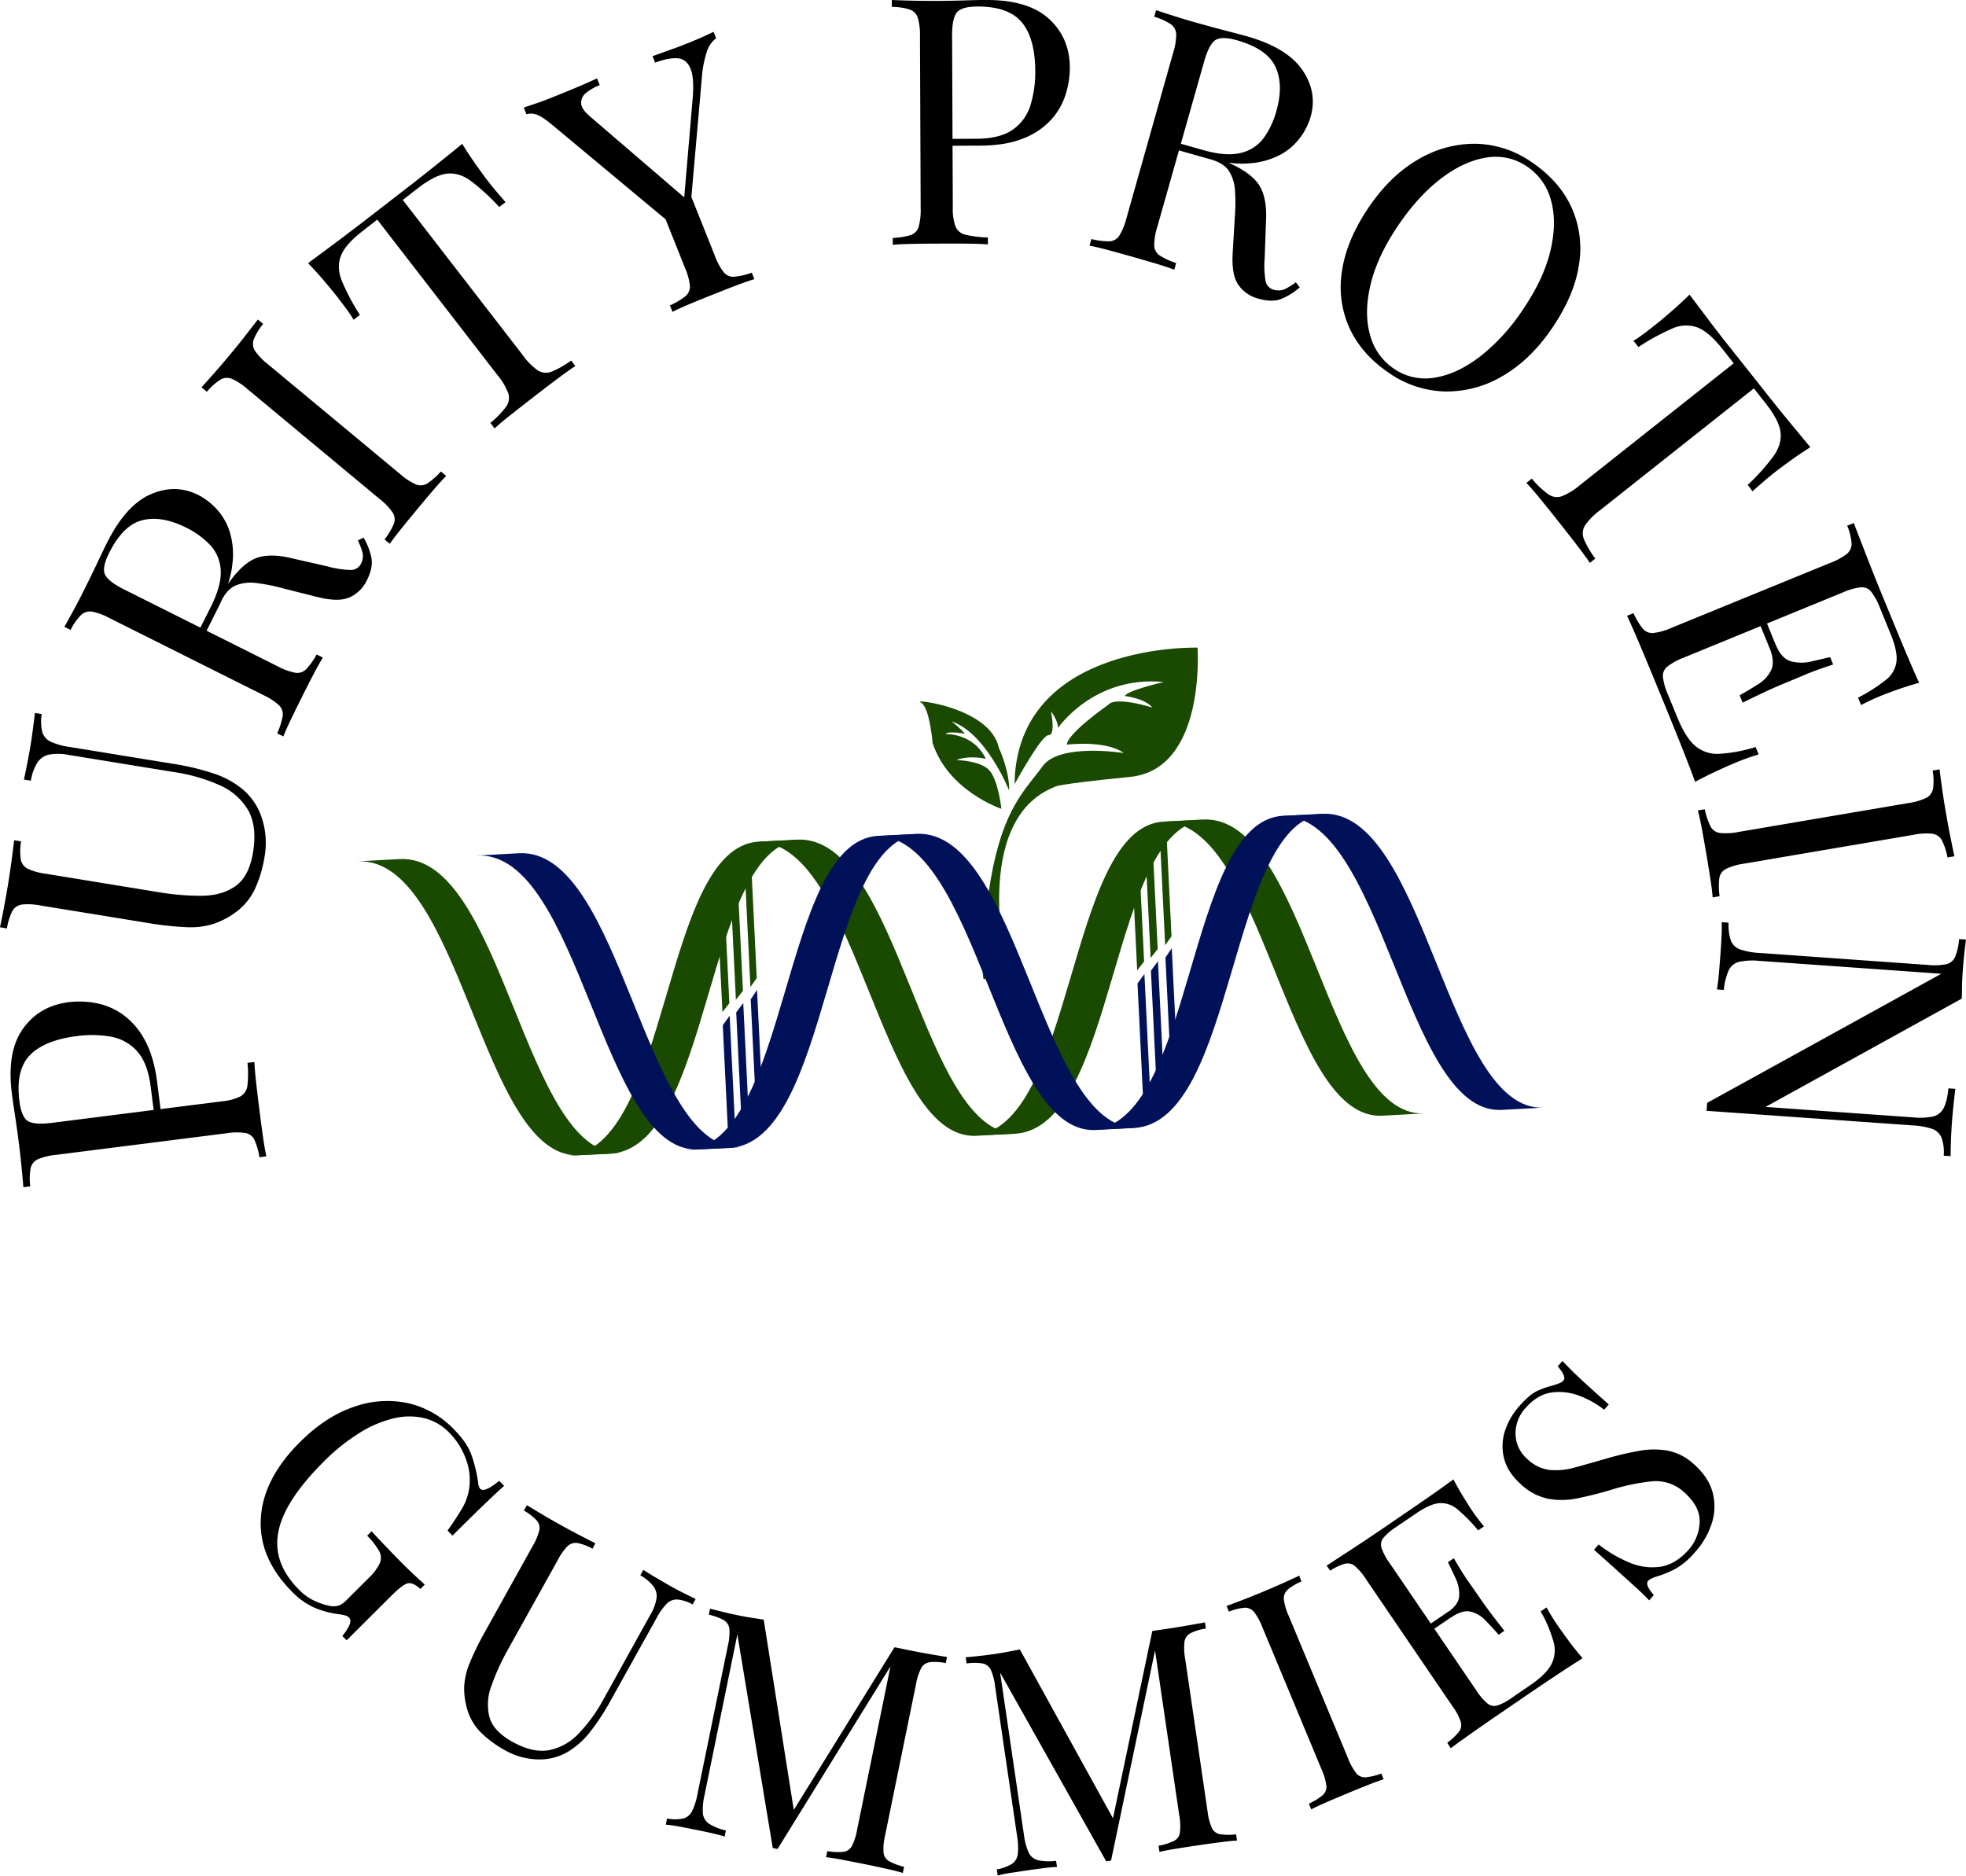 <svg xmlns="http://www.w3.org/2000/svg" width="852.67" height="813.64" viewBox="0 0 852.67 813.64"><defs><style>.cls-1{fill:#1a4900;}.cls-2{fill:#00115a;}</style></defs><g id="Layer_2" data-name="Layer 2"><g id="Layer_1-2" data-name="Layer 1"><path class="cls-1" d="M436.93,421.56s-16.35-65.78,20.65-80.27c0,0-.56-1,32.53-4.28s29.27-56.07,29.27-56.07-74.88-2.35-79.21,55.15l-.14,4.08s11.57-21.35,14.77-21.29,1-10.36,1-10.36,3.12,4.05,3.06,7.24c0,0,15.59-22.87,45.88-19.92,0,0-16,3.7-16.88,6.08,0,0,8.76,1,11.88,5,0,0-15.87-5.08-19.14-1.15,0,0-17.8,12.45-17.89,17.24,0,0,16.81-2.09,24.69,3.65,0,0-27.86-4.51-35.24,5.73s-17.1,18.05-22.47,49.1-3.19,43.06-3.19,43.06S436.83,427.15,436.93,421.56Z"/><path class="cls-1" d="M434.31,350.84s-23-7.61-29.82-28.5c0,0-1.3-16-5.26-17.66s30.3,2.15,34,19.79c0,0,4.61,9.67,4.45,18.45,0,0-9.92-24.94-25-30,0,0,4.41,3.41,5.73,5.36,0,0-7.4-1.4-8.23.18,0,0,12-.57,17.37,10.7,0,0-7.15-1.72-12.78.57,0,0,10,.09,14.09,4.2S434.31,350.84,434.31,350.84Z"/><path class="cls-1" d="M328.87,365.11c-42,2.66-38,134-82.87,136.21l18.33-.8c44.86-2.19,40.91-133.55,82.87-136.21Z"/><path class="cls-1" d="M504.48,356.41c-42,2.66-38,134-82.86,136.21l18.33-.8c44.85-2.19,40.9-133.55,82.86-136.21Z"/><path class="cls-2" d="M650.92,481.48C608.9,482.92,600,351.8,555.17,354l18.32-1c44.86-2.19,53.73,128.93,95.75,127.49Z"/><path class="cls-2" d="M474.84,490.2c-42,1.45-50.89-129.68-95.75-127.49l18.32-1c44.86-2.19,53.73,128.93,95.75,127.49Z"/><path class="cls-2" d="M302.58,498.62c-42,1.44-50.89-129.69-95.75-127.5l18.32-1c44.86-2.19,53.73,128.94,95.75,127.5Z"/><path class="cls-1" d="M423.11,492.71c-42,1.44-50.89-129.68-95.74-127.49l18.32-1c44.85-2.2,53.72,128.93,95.74,127.49Z"/><path class="cls-1" d="M599.19,484c-42,1.44-50.89-129.69-95.74-127.5l18.32-1c44.85-2.19,53.72,128.94,95.74,127.5Z"/><path class="cls-1" d="M250.86,501.13c-42,1.45-50.9-129.68-95.76-127.48l18.32-1c44.86-2.2,53.74,128.93,95.76,127.48Z"/><polygon class="cls-1" points="505.34 410.04 503.06 363.43 505.81 359.45 508.09 406.16 505.34 410.04"/><polygon class="cls-1" points="493.2 420.94 490.93 374.32 493.93 370.33 496.21 417.05 493.2 420.94"/><polygon class="cls-1" points="499.04 415.56 496.76 368.95 499.82 364.95 502.1 411.67 499.04 415.56"/><path class="cls-2" d="M556.21,353.9c-42,2.66-38,134-82.87,136.22l18.33-.8c44.86-2.19,40.91-133.56,82.87-136.22Z"/><polygon class="cls-2" points="507.81 463.49 505.46 415.39 508.2 411.29 510.56 459.49 507.81 463.49"/><polygon class="cls-2" points="495.69 474.71 493.35 426.61 496.34 422.5 498.69 470.7 495.69 474.71"/><polygon class="cls-2" points="501.52 469.17 499.17 421.07 502.22 416.96 504.58 465.16 501.52 469.17"/><polygon class="cls-1" points="325.46 428.15 323.19 381.54 325.93 377.56 328.21 424.27 325.46 428.15"/><polygon class="cls-1" points="313.33 439.05 311.05 392.44 314.05 388.44 316.33 435.16 313.33 439.05"/><polygon class="cls-1" points="319.17 433.67 316.89 387.06 319.94 383.06 322.22 429.78 319.17 433.67"/><path class="cls-2" d="M380.6,362.6c-42,2.66-38,134-82.87,136.22l18.33-.8c44.86-2.19,40.91-133.56,82.87-136.22Z"/><polygon class="cls-2" points="327.94 481.6 325.59 433.5 328.33 429.4 330.68 477.6 327.94 481.6"/><polygon class="cls-2" points="315.82 492.82 313.47 444.73 316.46 440.61 318.82 488.81 315.82 492.82"/><polygon class="cls-2" points="321.65 487.28 319.3 439.19 322.35 435.07 324.7 483.27 321.65 487.28"/><path d="M10.14,515q-.24-3.15-.74-8.23c-.32-3.38-.7-6.71-1.11-10q-.88-7-1.85-13.38t-1.3-9.06q-2.28-18,4.77-28t20-11.61a38.83,38.83,0,0,1,11.46.37A29.47,29.47,0,0,1,53,439.91a32.16,32.16,0,0,1,9.63,10.95q4.08,7.2,5.56,18.8L70,484l-3,.38-1.62-12.8Q64.07,461,59.35,455.89a20.06,20.06,0,0,0-11.52-6.25,48.67,48.67,0,0,0-14.4-.21Q19.3,451.22,13,457.69t-4.57,20q.87,6.84,3.66,8.6t10.53.78l73.81-9.35a22.35,22.35,0,0,0,7.9-2.14,6.2,6.2,0,0,0,3-4.84,46.67,46.67,0,0,0,0-9.68l3-.37q.19,3.9.87,9.87t1.46,12.06q.73,5.81,1.45,10.85t1.41,8.14l-3,.38a30.54,30.54,0,0,0-2.16-7.52,5.39,5.39,0,0,0-4-3,27.06,27.06,0,0,0-8.15.13l-73.81,9.35a27.17,27.17,0,0,0-8,1.93,5.62,5.62,0,0,0-3.13,3.95,25.64,25.64,0,0,0-.14,7.8Z"/><path d="M15.12,309.27l3,.49a18.83,18.83,0,0,0,.24,7.86,6.89,6.89,0,0,0,3.73,4.18,31.3,31.3,0,0,0,8.29,2.26l44.57,7.25a107.63,107.63,0,0,1,17.85,4.27,38.51,38.51,0,0,1,12.55,6.9,27.32,27.32,0,0,1,8.24,12.43,34.7,34.7,0,0,1,1.12,16.91,53.51,53.51,0,0,1-3.9,13.26,26.35,26.35,0,0,1-8.14,10.31,35.49,35.49,0,0,1-9.83,5.31A33.66,33.66,0,0,1,81,402.2a132.36,132.36,0,0,1-16.88-1.83l-46.49-7.56a27.31,27.31,0,0,0-8.21-.42,5.64,5.64,0,0,0-4.12,2.9A25.84,25.84,0,0,0,3,402.73l-3-.48q.66-3.08,1.62-8.09t1.91-10.79q.84-5.17,1.52-10.31t1.09-8.56l3,.48a25.44,25.44,0,0,0-.13,7.8,5.6,5.6,0,0,0,3,4.06,26.83,26.83,0,0,0,7.92,2.2l49,8a109.12,109.12,0,0,0,18.75,1.53q8.67-.1,14.52-4.25t7.55-14.65q1.83-11.25-2.13-18.2a26.36,26.36,0,0,0-12.3-10.82A74.05,74.05,0,0,0,76,335l-46.2-7.52a22.62,22.62,0,0,0-8.64-.11,8.1,8.1,0,0,0-5,3.52,21.59,21.59,0,0,0-2.78,7.76l-3-.49c.38-1.76.86-4.08,1.44-7s1.05-5.58,1.46-8.05.78-5.11,1.09-7.64S15,310.87,15.12,309.27Z"/><path d="M27.93,271.9q1.55-2.75,4-7.24t4.63-8.92q3.16-6.3,5.91-12.14c1.84-3.88,3.16-6.64,4-8.25q8.12-16.23,18.85-20.92t20.67.28a28.91,28.91,0,0,1,7.78,5.91,26.11,26.11,0,0,1,5.79,9.86,33.39,33.39,0,0,1,1.24,14.12q-.81,8.16-6,18.62l-6.44,12.87-2.69-1.34,5.78-11.54q4.76-9.52,4.26-16.06A17.11,17.11,0,0,0,91,236.28a36.75,36.75,0,0,0-10.29-7.42q-10.61-5.3-19-3.19T47.27,240q-3.09,6.18-1.75,9.19t8.31,6.51L120.36,289a27.37,27.37,0,0,0,7.65,2.82,5.42,5.42,0,0,0,4.8-1.54,31.3,31.3,0,0,0,4.53-6.37l2.68,1.34q-1.82,3-4.2,7.54t-4.73,9.29q-2.62,5.24-4.84,9.83c-1.47,3.06-2.59,5.58-3.35,7.54l-2.69-1.34a30.66,30.66,0,0,0,2.39-7.45,5.39,5.39,0,0,0-1.64-4.76,27.29,27.29,0,0,0-6.84-4.43l-66.53-33.3a27.26,27.26,0,0,0-7.71-2.86,5.64,5.64,0,0,0-4.8,1.54,25.45,25.45,0,0,0-4.47,6.41Zm58.29,2.51c2.6-4.74,4.7-8.43,6.32-11.1s2.94-4.81,4-6.47,2.11-3.22,3.19-4.69q6-8.25,11.91-10.23t15.19.31l15.36,3.5a40.21,40.21,0,0,0,9.9,1.51,4.88,4.88,0,0,0,4.66-3.12,6.93,6.93,0,0,0,.44-4.56,27.92,27.92,0,0,0-2-5.1l2.49-1.27a28.71,28.71,0,0,1,3.45,9c.46,2.76-.22,6-2.06,9.63a15.29,15.29,0,0,1-7.31,7.24q-4.83,2.28-14.35-.14l-14.9-3.76a81.15,81.15,0,0,0-11.36-2.25,17.71,17.71,0,0,0-8.79,1q-3.8,1.55-6.48,6.91l-7.25,14.49Z"/><path d="M111.84,138.61l2.31,1.91a25.69,25.69,0,0,0-4.07,6.67,5.62,5.62,0,0,0,.52,5,27.14,27.14,0,0,0,5.71,5.91l57.23,47.54a27.48,27.48,0,0,0,6.81,4.48,5.41,5.41,0,0,0,5-.41,30.5,30.5,0,0,0,5.86-5.18l2.31,1.92q-2.43,2.46-5.8,6.4t-6.72,8q-3.74,4.5-6.94,8.47t-5,6.58L166.79,234a30.91,30.91,0,0,0,4-6.71,5.42,5.42,0,0,0-.52-5,27.33,27.33,0,0,0-5.66-5.87L107.4,168.84a27.08,27.08,0,0,0-6.87-4.52,5.61,5.61,0,0,0-5,.41,25.51,25.51,0,0,0-5.8,5.22L87.4,168q2.13-2.33,5.51-6.15t7.11-8.33q3.35-4,6.54-8.12T111.84,138.61Z"/><path d="M200.47,62.4q3,4.88,6.09,9.23t4.82,6.61c1.47,1.89,2.88,3.64,4.25,5.24s2.57,3,3.63,4.21l-2.73,2.11a94.36,94.36,0,0,0-12.39-11.37q-5.14-3.71-10.36-3.09t-12.68,6.4l-6.41,5,52.2,67.53a27.34,27.34,0,0,0,6.39,6.43,6.57,6.57,0,0,0,6,.5,39.63,39.63,0,0,0,8.42-4.81l1.84,2.38q-3.27,2.15-8.06,5.75t-9.66,7.38q-5.34,4.13-10,7.81t-7.31,6.12l-1.84-2.37a39.78,39.78,0,0,0,6.77-6.94,6.56,6.56,0,0,0,1-5.91,27.07,27.07,0,0,0-4.62-7.81l-52.2-67.53-6.41,5q-7.35,5.68-9.32,10.62t.32,10.84a94.54,94.54,0,0,0,7.88,14.86l-2.73,2.11q-1.23-2.09-3.09-4.62t-4.07-5.39q-1.74-2.25-5.18-6.33c-2.29-2.72-4.76-5.45-7.4-8.22q5.08-3.73,11-8.15t11.89-9l10.8-8.35,10.74-8.3Q184,75.69,189.85,71T200.47,62.4Z"/><path d="M309.49,13.81l1.11,2.78a11.31,11.31,0,0,0-3.93,5.53,46.24,46.24,0,0,0-2.25,11.32l-5.88,67-2.36.95L239.54,54.2c-3.24-2.69-5.65-4.23-7.26-4.61a6.57,6.57,0,0,0-3.94,0l-1.17-2.93c1.89-.64,3.86-1.32,5.89-2s4.21-1.52,6.53-2.45q4.6-1.83,9.8-4T258.93,34l1.17,2.93a22.1,22.1,0,0,0-5.8,3.28,5.46,5.46,0,0,0-2.25,4.46q0,2.57,3.75,5.77l41.58,35.72-.78,1.28,3.77-44.32q.84-9.21-.9-13.37t-5.58-4.47Q290,25,284.14,27.17L283,24.38l8.32-3c2.83-1,5.44-2,7.86-3s4.39-1.81,5.93-2.53S308.14,14.46,309.49,13.81ZM299,83.27l11,27.58a26.92,26.92,0,0,0,3.84,7.19,5.37,5.37,0,0,0,4.61,2,30.49,30.49,0,0,0,7.62-1.75l1.11,2.79c-2.21.67-4.92,1.62-8.15,2.85s-6.46,2.5-9.7,3.8q-5.44,2.17-10.15,4.13c-3.14,1.31-5.64,2.45-7.52,3.41l-1.11-2.78a31.5,31.5,0,0,0,6.73-4,5.4,5.4,0,0,0,1.93-4.66A27.13,27.13,0,0,0,297,116L285.62,87.47l11,5.63Z"/><path d="M386.77,0q3.15.15,8.26.27c3.39.09,6.75.12,10.05.11q7,0,13.5-.21T427.72,0q18.15-.08,27.19,8.14T464,29.4a39.19,39.19,0,0,1-1.75,11.33,29.63,29.63,0,0,1-6.18,11,32,32,0,0,1-12,8.22q-7.63,3.2-19.34,3.23l-14.4.07v-3l12.9-.06q10.65,0,16.26-4.12A20,20,0,0,0,447,45.37a48.44,48.44,0,0,0,2-14.26Q449,16.86,443.29,9.83t-19.3-7q-6.9,0-9,2.58t-2.06,10.36l.31,74.4a22.22,22.22,0,0,0,1.17,8.1,6.17,6.17,0,0,0,4.43,3.58,47.43,47.43,0,0,0,9.61,1.16v3q-3.9-.28-9.9-.33t-12.15,0q-5.85,0-10.95.12c-3.4.07-6.15.2-8.25.41v-3a30.54,30.54,0,0,0,7.72-1.23,5.4,5.4,0,0,0,3.51-3.61,27.61,27.61,0,0,0,.87-8.11L399,15.87a27.28,27.28,0,0,0-.93-8.17,5.63,5.63,0,0,0-3.54-3.58A25.46,25.46,0,0,0,386.79,3Z"/><path d="M501.42,4.43c2,.67,4.61,1.51,7.86,2.54s6.45,2,9.63,2.88q6.78,1.92,13,3.53t8.84,2.35q17.46,4.95,24.08,14.61t3.59,20.35a28.88,28.88,0,0,1-4.34,8.75A26.34,26.34,0,0,1,555.5,67a33.32,33.32,0,0,1-13.64,3.85q-8.16.73-19.42-2.45l-13.85-3.93.82-2.88,12.41,3.51Q532.06,68,538.4,66.27a17.16,17.16,0,0,0,9.81-6.58,36.67,36.67,0,0,0,5.36-11.5q3.23-11.4-.4-19.21T536.4,17.45q-6.64-1.87-9.36,0t-4.84,9.39L501.93,98.42a27.28,27.28,0,0,0-1.34,8,5.43,5.43,0,0,0,2.41,4.43,31,31,0,0,0,7.11,3.26l-.82,2.88q-3.24-1.23-8.2-2.71t-10-2.91q-5.62-1.59-10.55-2.91t-8-1.89l.81-2.89a30.62,30.62,0,0,0,7.76,1,5.38,5.38,0,0,0,4.37-2.5,27.13,27.13,0,0,0,3.08-7.55L508.78,23a27.16,27.16,0,0,0,1.36-8.11,5.62,5.62,0,0,0-2.41-4.43,25.56,25.56,0,0,0-7.13-3.18Zm8.44,57.73q7.71,2.5,12.08,4.13c2.92,1.08,5.29,2,7.11,2.71s3.56,1.47,5.21,2.25q9.21,4.34,12.27,9.79t2.54,15l-.56,15.74a40.41,40.41,0,0,0,.36,10,4.91,4.91,0,0,0,3.93,4,6.92,6.92,0,0,0,4.57-.42,28.47,28.47,0,0,0,4.64-2.9l1.71,2.2a28.6,28.6,0,0,1-8.22,5.08q-3.91,1.46-9.84-.21a15.36,15.36,0,0,1-8.48-5.84q-3.13-4.31-2.55-14.12l.92-15.34a82.22,82.22,0,0,0,.08-11.59A17.78,17.78,0,0,0,533,74.18q-2.24-3.44-8-5.07L509.45,64.7Z"/><path d="M664.32,70.35q11.82,8,17.11,19.31a43.19,43.19,0,0,1,3.46,24.66q-1.83,13.34-11.47,27.63-9.39,13.94-21.47,21a47.34,47.34,0,0,1-25,6.87,44.29,44.29,0,0,1-24.47-8q-11.82-8-17.1-19.3A43.12,43.12,0,0,1,582,117.8q1.88-13.39,11.43-27.57,9.38-13.94,21.52-21a48.25,48.25,0,0,1,25-6.87A44,44,0,0,1,664.32,70.35Zm-2,1.91a24,24,0,0,0-17.83-3.88q-9.75,1.58-19.66,9.19T606.19,98.11q-8.88,13.19-11.79,25.43t-.19,21.75a25.32,25.32,0,0,0,10.31,14.63,23.94,23.94,0,0,0,17.83,3.88q9.74-1.58,19.7-9.25a86.34,86.34,0,0,0,18.59-20.48q9-13.3,11.84-25.49t.21-21.65A25.3,25.3,0,0,0,662.32,72.26Z"/><path d="M785.16,194q-4.85,3.07-9.16,6.21c-2.87,2.08-5.06,3.72-6.55,4.9-1.88,1.49-3.61,2.92-5.19,4.31s-3,2.61-4.17,3.68L758,210.35a93.84,93.84,0,0,0,11.22-12.52q3.65-5.19,3-10.39t-6.55-12.61l-5-6.35-66.9,53a27.47,27.47,0,0,0-6.35,6.47,6.53,6.53,0,0,0-.43,6,39.39,39.39,0,0,0,4.91,8.36l-2.36,1.86q-2.19-3.24-5.85-8c-2.45-3.17-4.94-6.35-7.49-9.57q-4.19-5.29-7.93-9.89T662,209.48l2.36-1.86a39.27,39.27,0,0,0,7,6.68,6.55,6.55,0,0,0,5.92,1,27.51,27.51,0,0,0,7.75-4.71l66.9-53-5-6.35q-5.79-7.29-10.74-9.2a14.42,14.42,0,0,0-10.83.45,93.48,93.48,0,0,0-14.76,8.06l-2.15-2.7q2.07-1.26,4.59-3.16t5.33-4.13q2.24-1.77,6.27-5.25t8.13-7.5q3.79,5,8.29,11t9.15,11.79l8.48,10.7,8.43,10.64q4.61,5.82,9.38,11.6T785.16,194Z"/><path d="M832.34,296.17q-5.08,1.44-9.75,3.1c-3.11,1.11-5.46,2-7,2.63s-3.24,1.38-4.73,2.1-2.73,1.33-3.7,1.84l-1.31-3.19a72,72,0,0,0,12-7.67,12.07,12.07,0,0,0,4.67-8q.51-4.5-2.5-11.86l-4.71-11.53a27.52,27.52,0,0,0-3.69-6.83,5.21,5.21,0,0,0-4.53-2,27.24,27.24,0,0,0-7.91,2.26L730.3,285.25a27.71,27.71,0,0,0-7.15,3.9,5.21,5.21,0,0,0-1.93,4.6,27.16,27.16,0,0,0,2.16,7.47l4.15,10.13q3.59,8.75,7.79,12.29A14.84,14.84,0,0,0,745.69,327a65.31,65.31,0,0,0,15.73-2.95l1.31,3.19a102.37,102.37,0,0,0-10.17,3.68q-2.64,1.08-7.48,3.3t-9.89,4.94Q732.57,332,729,323.06t-6.41-15.85q-1.7-4.17-4.51-11T712,281.56q-3.25-7.76-6.32-14.44l2.78-1.13a30.78,30.78,0,0,0,4,6.69,5.41,5.41,0,0,0,4.66,1.9,27.19,27.19,0,0,0,7.84-2.24l68.86-28.18a27.4,27.4,0,0,0,7.22-3.92,5.65,5.65,0,0,0,2-4.63,25.43,25.43,0,0,0-1.89-7.58L804,226.9q2.64,6.85,5.69,14.69t5.85,14.7q2.82,6.87,4.52,11,2.61,6.38,6,14.48T832.34,296.17Zm-37.28-7.92c-5.42,1.79-9.52,3.27-12.27,4.46s-5.3,2.24-7.61,3.19-4.84,2-7.58,3.26-6.67,3.11-11.79,5.64l-1.31-3.19q4.21-2.37,8.14-4.87a14.39,14.39,0,0,0,5.58-6.17q1.65-3.69-.85-9.79l2.78-1.13q2.49,6.11,6.68,7.23a18,18,0,0,0,8.78.05c3.06-.71,5.77-1.34,8.15-1.87Zm-20,3.47-2.78,1.14-10.39-25.41,2.77-1.13Z"/><path d="M847.62,371.45l-3,.5a25.32,25.32,0,0,0-2.41-7.42,5.57,5.57,0,0,0-4.14-2.87,27.11,27.11,0,0,0-8.21.48l-73.34,12.48a27.37,27.37,0,0,0-7.84,2.25,5.41,5.41,0,0,0-3,4.08,30.89,30.89,0,0,0,.12,7.81l-3,.51c-.19-2.31-.55-5.16-1.08-8.57s-1.09-6.84-1.67-10.29q-1-5.76-1.91-10.78c-.63-3.35-1.21-6-1.76-8.07l3-.5a30.88,30.88,0,0,0,2.48,7.41,5.4,5.4,0,0,0,4.14,2.87,27.44,27.44,0,0,0,8.14-.47l73.34-12.48a27.37,27.37,0,0,0,7.91-2.26,5.66,5.66,0,0,0,3-4.08,25.84,25.84,0,0,0-.19-7.8l3-.51q.38,3.13,1.08,8.19T844,352.75q.88,5.17,1.9,10.25T847.62,371.45Z"/><path d="M846,501.54l-3-.22a18.68,18.68,0,0,0-.95-7.81,6.9,6.9,0,0,0-4.09-3.82,31.29,31.29,0,0,0-8.47-1.5l-89.32-6.33c0-.6.08-1.18.12-1.73s.08-1.12.12-1.72l101.56-56-79-5.6a29,29,0,0,0-8.52.38,6.78,6.78,0,0,0-4.62,3.58,26.84,26.84,0,0,0-2.19,8.64l-3-.21q.5-2.67.87-7t.66-8.22q.27-3.74.46-7.56t.08-6.39l3,.22a21.28,21.28,0,0,0,1,7.81,6.68,6.68,0,0,0,4.09,3.83,31.44,31.44,0,0,0,8.4,1.49L836,418.57a27.42,27.42,0,0,0,8.22-.32A5.64,5.64,0,0,0,848,415a25.67,25.67,0,0,0,1.67-7.63l3,.21q-.33,2.54-.75,6.34c-.28,2.54-.51,5-.68,7.55q-.24,3.29-.3,6.29c0,2-.07,3.8-.08,5.41l-85.14,47,64,4.53a29.06,29.06,0,0,0,8.6-.36,7,7,0,0,0,4.61-3.59c1-1.88,1.74-4.76,2.12-8.64l3,.21q-.35,2.68-.8,7.09c-.31,2.93-.56,5.65-.73,8.14s-.32,5.17-.4,7.72S846,499.93,846,501.54Z"/><path d="M196.63,619.79q6.12,6.13,8,11.77A62.65,62.65,0,0,1,207.36,643a5,5,0,0,0,.93,2.85q1.78,1.78,8.18-3.47l2.17,2.17q-3.73,3.35-8.89,8.31t-13.49,13.26l-2.16-2.17q3.35-4.67,6.14-9.33a23.32,23.32,0,0,0,3.31-9.51,25.79,25.79,0,0,0-1.66-12.66,31.51,31.51,0,0,0-7.17-11.1,22.62,22.62,0,0,0-10.86-6.21,28.6,28.6,0,0,0-13.28.17,49.66,49.66,0,0,0-14.76,6.34A85.7,85.7,0,0,0,140.44,634q-17.22,17.18-19.74,30.62t9,25a22.4,22.4,0,0,0,6.89,4.89,30.44,30.44,0,0,0,5.87,2,8.8,8.8,0,0,0,4.6-.08A10.55,10.55,0,0,0,150.4,694l9.18-9.16a23.67,23.67,0,0,0,5.08-6.57,6.06,6.06,0,0,0-.19-5.36,30.92,30.92,0,0,0-5.22-6.75l1.92-1.91q1.59,1.78,3.81,4.1t4.66,4.86q2.45,2.55,4.51,4.63,3.1,3.11,5.7,5.52t4.38,4l-1.91,1.91c-2.2-2-4-2.77-5.49-2.44s-4,2.27-7.54,5.83l-18.94,18.89-1.88-1.89a20.16,20.16,0,0,0,2.83-4.24c.87-1.68.89-2.93.08-3.75a3.65,3.65,0,0,0-1.42-.84,24,24,0,0,0-3.31-.65,38.67,38.67,0,0,1-10.37-2.83,31,31,0,0,1-9.48-6.74q-14.6-14.62-13.69-31.8T130,625.65q11.19-11.16,23.27-15.3a43,43,0,0,1,23.36-1.74A39.53,39.53,0,0,1,196.63,619.79Z"/><path d="M301.71,693.64,300.4,696a16.42,16.42,0,0,0-6.66-2.16,6.19,6.19,0,0,0-4.64,1.9,28.8,28.8,0,0,0-4.44,6.34l-19.78,35.53a99.83,99.83,0,0,1-9.06,13.82,35.2,35.2,0,0,1-9.65,8.55,24.34,24.34,0,0,1-12.93,3.23,30.33,30.33,0,0,1-14.49-4.12,47.25,47.25,0,0,1-9.9-7.28,23.33,23.33,0,0,1-6.11-10,32.17,32.17,0,0,1-1.43-9.92,30.58,30.58,0,0,1,2.38-10.42,118.34,118.34,0,0,1,6.72-13.73L231,670.69a24.81,24.81,0,0,0,2.89-6.82,5,5,0,0,0-1.16-4.36,22.51,22.51,0,0,0-5.51-4.22l1.32-2.36q2.37,1.47,6.27,3.8t8.44,4.85q4.07,2.26,8.16,4.39t6.82,3.49L257,671.82a22.65,22.65,0,0,0-6.49-2.46,5.08,5.08,0,0,0-4.32,1.31,25,25,0,0,0-4.27,6.05l-21.75,39.07a99.44,99.44,0,0,0-7,15.41,22.69,22.69,0,0,0-.92,13.56q1.67,6.18,9.94,10.79,8.85,4.92,15.89,3.66a23.87,23.87,0,0,0,12.83-7.16,67.82,67.82,0,0,0,10.66-14.63L282,700.59a20.49,20.49,0,0,0,2.75-7.28,7.21,7.21,0,0,0-1.41-5.27,19,19,0,0,0-5.63-4.68L279,681c1.36.85,3.16,2,5.4,3.31s4.34,2.57,6.28,3.65,4,2.2,6.07,3.22S300.43,693,301.71,693.64Z"/><path d="M410.72,718.78l-.54,2.65a22.39,22.39,0,0,0-6.93-.38,5,5,0,0,0-3.72,2.55,24.6,24.6,0,0,0-2.25,7l-13.42,65.66a24.69,24.69,0,0,0-.67,7.3,4.81,4.81,0,0,0,2.42,3.81,26.93,26.93,0,0,0,6.5,2.43l-.54,2.65c-2-.59-4.44-1.21-7.44-1.87s-6-1.3-9.06-1.92q-5.1-1-9.55-1.88c-3-.56-5.38-.94-7.25-1.14l.55-2.64a26.82,26.82,0,0,0,6.94.31,4.82,4.82,0,0,0,3.71-2.55,24.77,24.77,0,0,0,2.25-7L386.59,721l.44.51-49.79,80.56-2.09-.43L319.8,709l-14.28,69.89a26.44,26.44,0,0,0-.68,7.65,6.1,6.1,0,0,0,2.61,4.54,23.51,23.51,0,0,0,7.36,2.95l-.54,2.64q-2.31-.74-6.07-1.58T301,793.59q-3.27-.68-6.61-1.28t-5.62-.81l.54-2.64a18.76,18.76,0,0,0,7,0,6,6,0,0,0,3.85-3.21,28.71,28.71,0,0,0,2.32-7.32L315.66,714a24.94,24.94,0,0,0,.69-7.38,5.07,5.07,0,0,0-2.42-3.8,22.81,22.81,0,0,0-6.52-2.37l.54-2.64q2.19.59,5.49,1.4t6.57,1.47q2.87.6,6,1.09c2.06.33,3.8.59,5.21.79l13.47,85.21-2.43.6,45.69-73.81,3.06.62,3.07.63c3.05.62,6.08,1.2,9.11,1.72S408.7,718.46,410.72,718.78Z"/><path d="M522.61,703.77l.39,2.68a22.23,22.23,0,0,0-6.64,2,5,5,0,0,0-2.63,3.66,24.56,24.56,0,0,0,.28,7.4l9.73,66.3a24.55,24.55,0,0,0,1.85,7.1,4.8,4.8,0,0,0,3.57,2.75,26.89,26.89,0,0,0,6.94.08l.4,2.67q-3.07.18-7.63.78t-9.18,1.28c-3.43.5-6.64,1-9.62,1.48s-5.38.95-7.2,1.4l-.39-2.68a26.81,26.81,0,0,0,6.63-2.06,4.83,4.83,0,0,0,2.63-3.67,25,25,0,0,0-.27-7.33l-10.79-73.52.59.32-19.4,92.7-2.11.31-46-81.87,10.36,70.57a26.51,26.51,0,0,0,2,7.43,6,6,0,0,0,4,3.37,23,23,0,0,0,7.92.27l.39,2.68q-2.42.07-6.25.57c-2.56.33-5,.67-7.26,1s-4.41.67-6.65,1-4.09.75-5.56,1.15l-.39-2.67a18.82,18.82,0,0,0,6.59-2.4,6,6,0,0,0,2.53-4.33,28.73,28.73,0,0,0-.32-7.67l-9.54-65a24.91,24.91,0,0,0-1.85-7.17,5.07,5.07,0,0,0-3.57-2.76,22.57,22.57,0,0,0-6.94,0l-.39-2.68c1.5-.12,3.38-.31,5.64-.55s4.48-.52,6.68-.84c1.93-.29,3.93-.62,6-1s3.77-.73,5.17-1L484,791.1l-2.08,1.4,17.84-85,3.1-.45,3.1-.46q4.62-.68,9.14-1.48T522.61,703.77Z"/><path d="M563.46,683.53l1,2.5a22.19,22.19,0,0,0-6,3.57,5,5,0,0,0-1.64,4.2,24.62,24.62,0,0,0,2.09,7.1l25.76,61.86a25.24,25.24,0,0,0,3.54,6.43,4.85,4.85,0,0,0,4.14,1.79,27.36,27.36,0,0,0,6.75-1.64l1,2.49q-2.93.93-7.2,2.63t-8.58,3.5q-4.8,2-9,3.81t-6.63,3.13l-1-2.5a27.07,27.07,0,0,0,5.92-3.63,4.81,4.81,0,0,0,1.64-4.2,25,25,0,0,0-2.06-7l-25.76-61.86a25.25,25.25,0,0,0-3.57-6.49,5,5,0,0,0-4.14-1.79,22.73,22.73,0,0,0-6.73,1.7l-1-2.49q2.64-.95,6.87-2.57t9-3.62q4.31-1.78,8.5-3.68T563.46,683.53Z"/><path d="M630.36,641.75q2.22,4.21,4.56,8t3.64,5.7q1.37,2,2.73,3.78c.91,1.18,1.68,2.15,2.31,2.92l-2.53,1.72a66.15,66.15,0,0,0-9-9.17,10.9,10.9,0,0,0-7.86-2.65q-4,.36-9.86,4.34l-9.15,6.22A24.07,24.07,0,0,0,600,667.1a4.62,4.62,0,0,0-.84,4.33,24.59,24.59,0,0,0,3.48,6.54l37.7,55.39a25.12,25.12,0,0,0,4.77,5.58,4.67,4.67,0,0,0,4.38.87,24.27,24.27,0,0,0,6.09-3.25l8-5.48q6.95-4.73,9.23-9.06a13.29,13.29,0,0,0,1-9.72A60.08,60.08,0,0,0,668.21,699l2.53-1.72a93.92,93.92,0,0,0,5.14,8.27c1,1.41,2.4,3.4,4.31,6s4,5.17,6.19,7.8q-5.76,3.6-12.86,8.34t-12.6,8.5l-8.75,6q-5.46,3.71-11.59,8t-11.38,8.15L627.68,756a27.22,27.22,0,0,0,5.06-4.76,4.81,4.81,0,0,0,.77-4.44,25,25,0,0,0-3.44-6.48l-37.71-55.4a25.18,25.18,0,0,0-4.8-5.64,5,5,0,0,0-4.42-.91,22.59,22.59,0,0,0-6.24,3l-1.52-2.23,11.72-7.65q6.24-4.1,11.7-7.8l8.76-6q5.07-3.45,11.48-7.89T630.36,641.75Zm7,51.1,1.52,2.23-20.17,13.73-1.52-2.24Zm-6.84-16.92q3.88,6.68,6.23,10T641,692q1.9,2.79,4.29,6.06t7.17,9.35L650,709.15q-2.87-3.27-5.79-6.27a13,13,0,0,0-6.45-3.78q-3.53-.79-8.37,2.51l-1.52-2.24q4.84-3.3,5-7.18a16.07,16.07,0,0,0-1.63-7.71L628,677.66Z"/><path d="M659.11,609.77q4.42-5,7.9-6.53a36.45,36.45,0,0,1,6.65-2.28c1.18-.38,2.11-.71,2.79-1a4.39,4.39,0,0,0,1.63-1.13q1.42-1.59-2.48-6.14l2-2.29,3.86,3.89q2.24,2.26,6.08,5.77t10.19,9.17l-2,2.29a39.81,39.81,0,0,0-11.14-6.18,24,24,0,0,0-11.92-1.24q-5.88.92-10.85,6.48a16.39,16.39,0,0,0-4.53,11.59,14.85,14.85,0,0,0,5.42,11,16.56,16.56,0,0,0,9.65,4.5,30.92,30.92,0,0,0,11-1.18q5.88-1.62,12.7-3.59a138.6,138.6,0,0,1,14.61-3.5,35.63,35.63,0,0,1,12.68-.12,23.52,23.52,0,0,1,11.37,5.93q6.45,5.76,8.12,12.42a23.8,23.8,0,0,1-.48,13.32,34.43,34.43,0,0,1-7.28,12.44,31.53,31.53,0,0,1-8.66,7.28,48.24,48.24,0,0,1-7.22,3q-3.36.93-4.42,2.13-1.42,1.59,2.48,6.14l-2,2.29q-1.94-2.09-4.77-4.7T703,682.74q-4.6-4.18-11.66-10.48l2-2.29a56.76,56.76,0,0,0,13.29,7.83,25,25,0,0,0,13.48,1.83q6.59-1,12.26-7.37a18.76,18.76,0,0,0,4.76-11.73q.42-6.87-6.64-13.16a18,18,0,0,0-14-4.79,90.26,90.26,0,0,0-18.29,3.87q-7.1,2.07-13.76,3.45a33.27,33.27,0,0,1-12.82.28,24.24,24.24,0,0,1-11.8-6.15q-6-5.31-7.49-11.4a21.27,21.27,0,0,1,.42-12A30.33,30.33,0,0,1,659.11,609.77Z"/></g></g></svg>